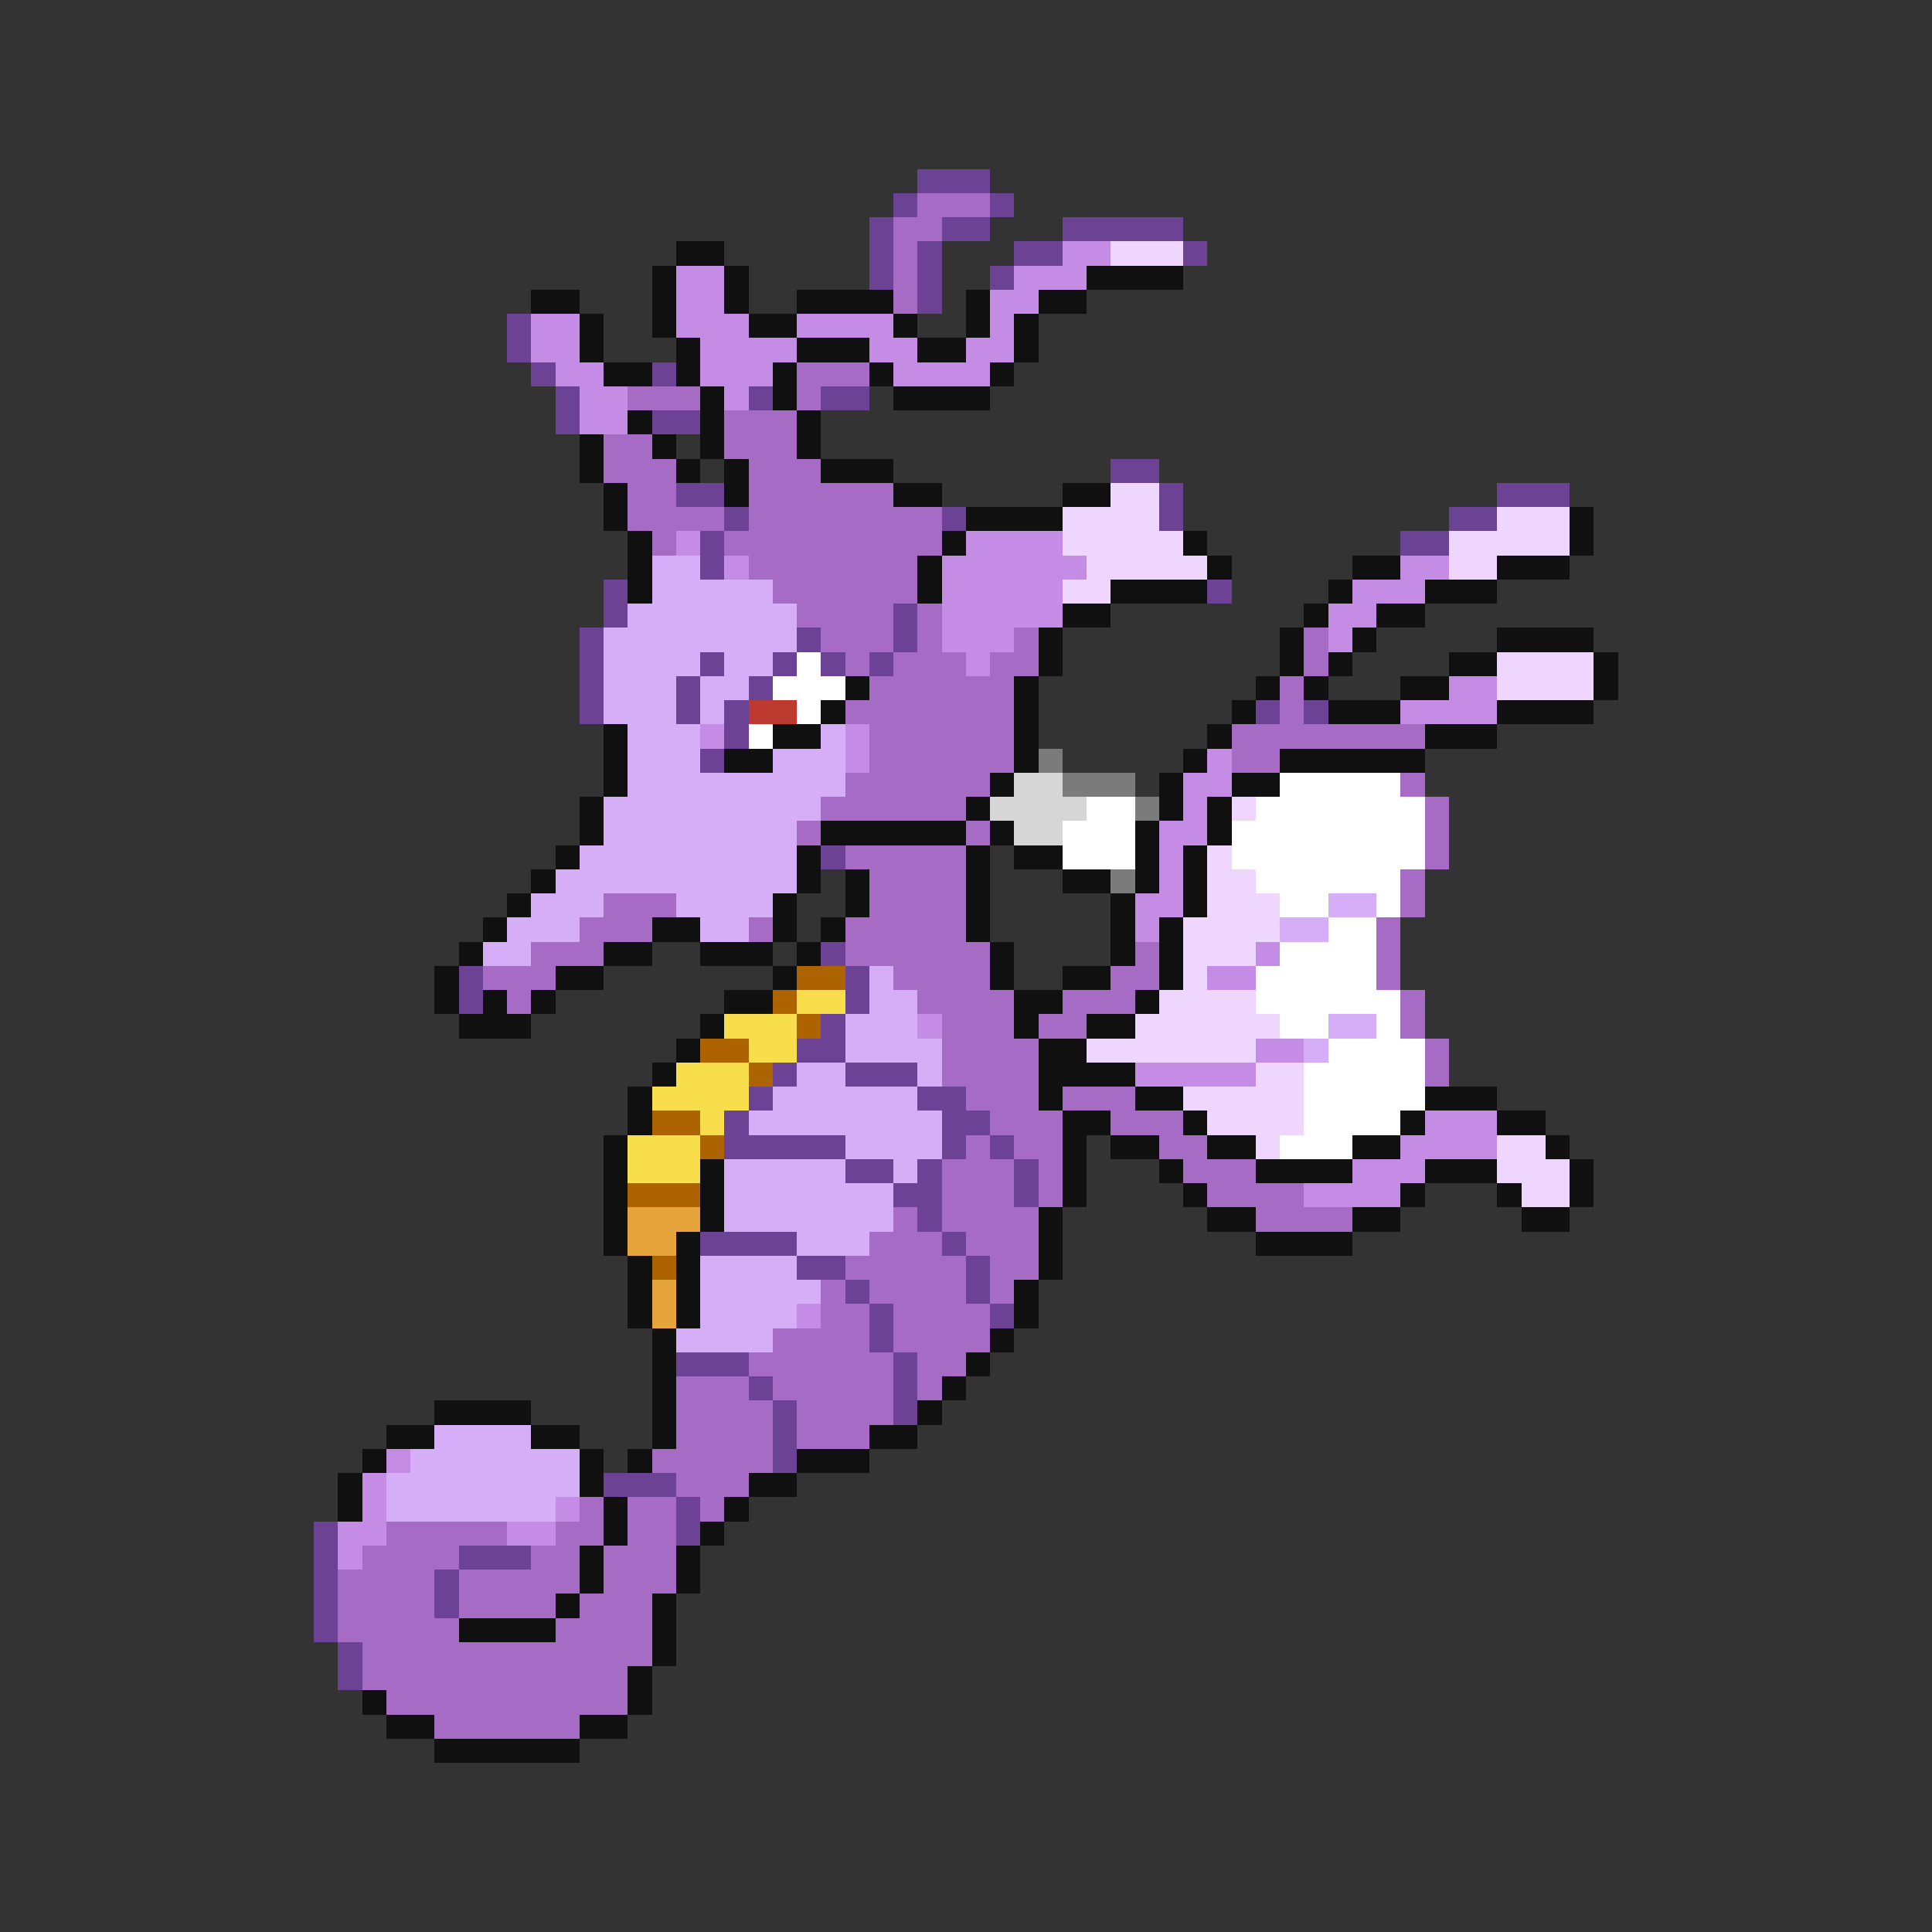 <svg xmlns="http://www.w3.org/2000/svg" viewBox="0 -0.5 80 80" shape-rendering="crispEdges">
<rect x="0" y="-0.5" width="80" height="80" fill="#333333" stroke="none"/>
<path stroke="#6b4294" d="M38 7h3M37 8h1M41 8h1M36 9h1M39 9h2M44 9h5M36 10h1M38 10h1M42 10h2M49 10h1M36 11h1M38 11h1M41 11h1M38 12h1M21 13h1M21 14h1M22 15h1M27 15h1M23 16h1M31 16h1M34 16h2M23 17h1M27 17h2M46 19h2M28 20h2M48 20h1M62 20h3M30 21h1M39 21h1M48 21h1M60 21h2M29 22h1M58 22h2M29 23h1M25 24h1M50 24h1M25 25h1M37 25h1M24 26h1M33 26h1M37 26h1M24 27h1M29 27h1M32 27h1M34 27h1M36 27h1M24 28h1M28 28h1M31 28h1M24 29h1M28 29h1M30 29h1M52 29h1M54 29h1M30 30h1M29 31h1M34 35h1M34 39h1M19 40h1M35 40h1M19 41h1M35 41h1M34 42h1M33 43h2M32 44h1M35 44h3M31 45h1M38 45h2M30 46h1M39 46h2M30 47h5M39 47h1M41 47h1M35 48h2M38 48h1M42 48h1M37 49h2M42 49h1M38 50h1M29 51h4M39 51h1M33 52h2M40 52h1M35 53h1M40 53h1M36 54h1M41 54h1M36 55h1M28 56h3M37 56h1M31 57h1M37 57h1M32 58h1M37 58h1M32 59h1M32 60h1M25 61h3M28 62h1M13 63h1M28 63h1M13 64h1M19 64h3M13 65h1M18 65h1M13 66h1M18 66h1M13 67h1M14 68h1M14 69h1" />
<path stroke="#a56bc5" d="M38 8h3M37 9h2M37 10h1M37 11h1M37 12h1M33 15h3M26 16h3M33 16h1M30 17h3M25 18h2M30 18h3M25 19h3M31 19h3M26 20h2M31 20h6M26 21h4M31 21h8M27 22h1M30 22h9M31 23h7M32 24h6M33 25h4M38 25h1M34 26h3M38 26h1M42 26h1M54 26h1M35 27h1M37 27h3M41 27h2M54 27h1M36 28h6M53 28h1M35 29h7M53 29h1M36 30h6M51 30h8M36 31h6M51 31h2M35 32h6M58 32h1M34 33h6M59 33h1M33 34h1M40 34h1M59 34h1M35 35h5M59 35h1M36 36h4M58 36h1M25 37h3M36 37h4M58 37h1M24 38h3M31 38h1M35 38h5M57 38h1M22 39h3M35 39h6M47 39h1M57 39h1M20 40h3M37 40h4M46 40h2M57 40h1M21 41h1M38 41h4M44 41h3M58 41h1M39 42h3M43 42h2M58 42h1M39 43h4M59 43h1M39 44h4M59 44h1M40 45h3M44 45h3M41 46h3M46 46h3M40 47h1M42 47h2M48 47h2M39 48h3M43 48h1M49 48h3M39 49h3M43 49h1M50 49h4M37 50h1M39 50h4M52 50h4M36 51h3M40 51h3M35 52h5M41 52h2M34 53h1M36 53h4M41 53h1M34 54h2M37 54h4M32 55h4M37 55h4M31 56h6M38 56h2M28 57h3M32 57h5M38 57h1M28 58h4M33 58h4M28 59h4M33 59h3M27 60h5M28 61h3M24 62h1M26 62h2M29 62h1M16 63h5M23 63h2M26 63h2M15 64h4M22 64h2M25 64h3M14 65h4M19 65h5M25 65h3M14 66h4M19 66h4M24 66h3M14 67h5M23 67h4M15 68h12M15 69h11M16 70h10M18 71h6" />
<path stroke="#101010" d="M28 10h2M27 11h1M30 11h1M45 11h4M22 12h2M27 12h1M30 12h1M33 12h4M40 12h1M43 12h2M24 13h1M27 13h1M31 13h2M37 13h1M40 13h1M42 13h1M24 14h1M28 14h1M33 14h3M38 14h2M42 14h1M25 15h2M28 15h1M32 15h1M36 15h1M41 15h1M29 16h1M32 16h1M37 16h4M26 17h1M29 17h1M33 17h1M24 18h1M27 18h1M29 18h1M33 18h1M24 19h1M28 19h1M30 19h1M34 19h3M25 20h1M30 20h1M37 20h2M44 20h2M25 21h1M40 21h4M65 21h1M26 22h1M39 22h1M49 22h1M65 22h1M26 23h1M38 23h1M50 23h1M56 23h2M62 23h3M26 24h1M38 24h1M46 24h4M55 24h1M59 24h3M44 25h2M54 25h1M57 25h2M43 26h1M53 26h1M56 26h1M62 26h4M43 27h1M53 27h1M55 27h1M60 27h2M66 27h1M35 28h1M42 28h1M52 28h1M54 28h1M58 28h2M66 28h1M34 29h1M42 29h1M51 29h1M55 29h3M62 29h4M25 30h1M32 30h2M42 30h1M50 30h1M59 30h3M25 31h1M30 31h2M42 31h1M49 31h1M53 31h6M25 32h1M41 32h1M48 32h1M51 32h2M24 33h1M40 33h1M48 33h1M50 33h1M24 34h1M34 34h6M41 34h1M47 34h1M50 34h1M23 35h1M33 35h1M40 35h1M42 35h2M47 35h1M49 35h1M22 36h1M33 36h1M35 36h1M40 36h1M44 36h2M47 36h1M49 36h1M21 37h1M32 37h1M35 37h1M40 37h1M46 37h1M49 37h1M20 38h1M27 38h2M32 38h1M34 38h1M40 38h1M46 38h1M48 38h1M19 39h1M25 39h2M29 39h3M33 39h1M41 39h1M46 39h1M48 39h1M18 40h1M23 40h2M32 40h1M41 40h1M44 40h2M48 40h1M18 41h1M20 41h1M22 41h1M30 41h2M42 41h2M47 41h1M19 42h3M29 42h1M42 42h1M45 42h2M28 43h1M43 43h2M27 44h1M43 44h4M26 45h1M43 45h1M47 45h2M59 45h3M26 46h1M44 46h2M49 46h1M58 46h1M62 46h2M25 47h1M44 47h1M46 47h2M50 47h2M56 47h2M64 47h1M25 48h1M29 48h1M44 48h1M48 48h1M52 48h4M59 48h3M65 48h1M25 49h1M29 49h1M44 49h1M49 49h1M58 49h1M62 49h1M65 49h1M25 50h1M29 50h1M43 50h1M50 50h2M56 50h2M63 50h2M25 51h1M28 51h1M43 51h1M52 51h4M26 52h1M28 52h1M43 52h1M26 53h1M28 53h1M42 53h1M26 54h1M28 54h1M42 54h1M27 55h1M41 55h1M27 56h1M40 56h1M27 57h1M39 57h1M18 58h4M27 58h1M38 58h1M16 59h2M22 59h2M27 59h1M36 59h2M15 60h1M24 60h1M26 60h1M33 60h3M14 61h1M24 61h1M31 61h2M14 62h1M25 62h1M30 62h1M25 63h1M29 63h1M24 64h1M28 64h1M24 65h1M28 65h1M23 66h1M27 66h1M19 67h4M27 67h1M27 68h1M26 69h1M15 70h1M26 70h1M16 71h2M24 71h2M18 72h6" />
<path stroke="#c58ce6" d="M44 10h2M28 11h2M42 11h3M28 12h2M41 12h2M22 13h2M28 13h3M33 13h4M41 13h1M22 14h2M29 14h4M36 14h2M40 14h2M23 15h2M29 15h3M37 15h4M24 16h2M30 16h1M24 17h2M28 22h1M40 22h4M30 23h1M39 23h6M58 23h2M39 24h5M56 24h3M39 25h5M55 25h2M39 26h3M55 26h1M40 27h1M60 28h2M58 29h4M29 30h1M35 30h1M35 31h1M50 31h1M49 32h2M49 33h1M48 34h2M48 35h1M48 36h1M47 37h2M47 38h1M52 39h1M50 40h2M38 42h1M52 43h2M47 44h5M59 46h3M58 47h4M56 48h3M54 49h4M33 54h1M16 60h1M15 61h1M15 62h1M23 62h1M14 63h2M21 63h2M14 64h1" />
<path stroke="#efd6ff" d="M46 10h3M46 20h2M44 21h4M62 21h3M44 22h5M60 22h5M45 23h5M60 23h2M44 24h2M62 27h4M62 28h4M51 33h1M50 35h1M50 36h2M50 37h3M49 38h4M49 39h3M49 40h1M48 41h4M47 42h6M45 43h7M52 44h2M49 45h5M50 46h4M52 47h1M62 47h2M62 48h3M63 49h2" />
<path stroke="#d6adf7" d="M27 23h2M27 24h5M26 25h7M25 26h8M25 27h4M30 27h2M25 28h3M29 28h2M25 29h3M29 29h1M26 30h3M34 30h1M26 31h3M32 31h3M26 32h9M25 33h9M25 34h8M24 35h9M23 36h10M22 37h3M28 37h4M55 37h2M21 38h3M29 38h2M53 38h2M20 39h2M36 40h1M36 41h2M35 42h3M55 42h2M35 43h4M54 43h1M33 44h2M38 44h1M32 45h6M31 46h8M35 47h4M30 48h5M37 48h1M30 49h7M30 50h7M33 51h3M29 52h4M29 53h5M29 54h4M28 55h4M18 59h4M17 60h7M16 61h8M16 62h7" />
<path stroke="#ffffff" d="M33 27h1M32 28h3M33 29h1M31 30h1M53 32h5M45 33h2M52 33h7M44 34h3M51 34h8M44 35h3M51 35h8M52 36h6M53 37h2M57 37h1M55 38h2M53 39h4M52 40h5M52 41h6M53 42h2M57 42h1M55 43h4M54 44h5M54 45h5M54 46h4M53 47h3" />
<path stroke="#bd3a31" d="M31 29h2" />
<path stroke="#7b7b7b" d="M43 31h1M44 32h3M47 33h1M46 36h1" />
<path stroke="#d6d6d6" d="M42 32h2M41 33h4M42 34h2" />
<path stroke="#ad6300" d="M33 40h2M32 41h1M33 42h1M29 43h2M31 44h1M27 46h2M29 47h1M26 49h3M27 52h1" />
<path stroke="#f7de4a" d="M33 41h2M30 42h3M31 43h2M28 44h3M27 45h4M29 46h1M26 47h3M26 48h3" />
<path stroke="#e6a53a" d="M26 50h3M26 51h2M27 53h1M27 54h1" />
</svg>